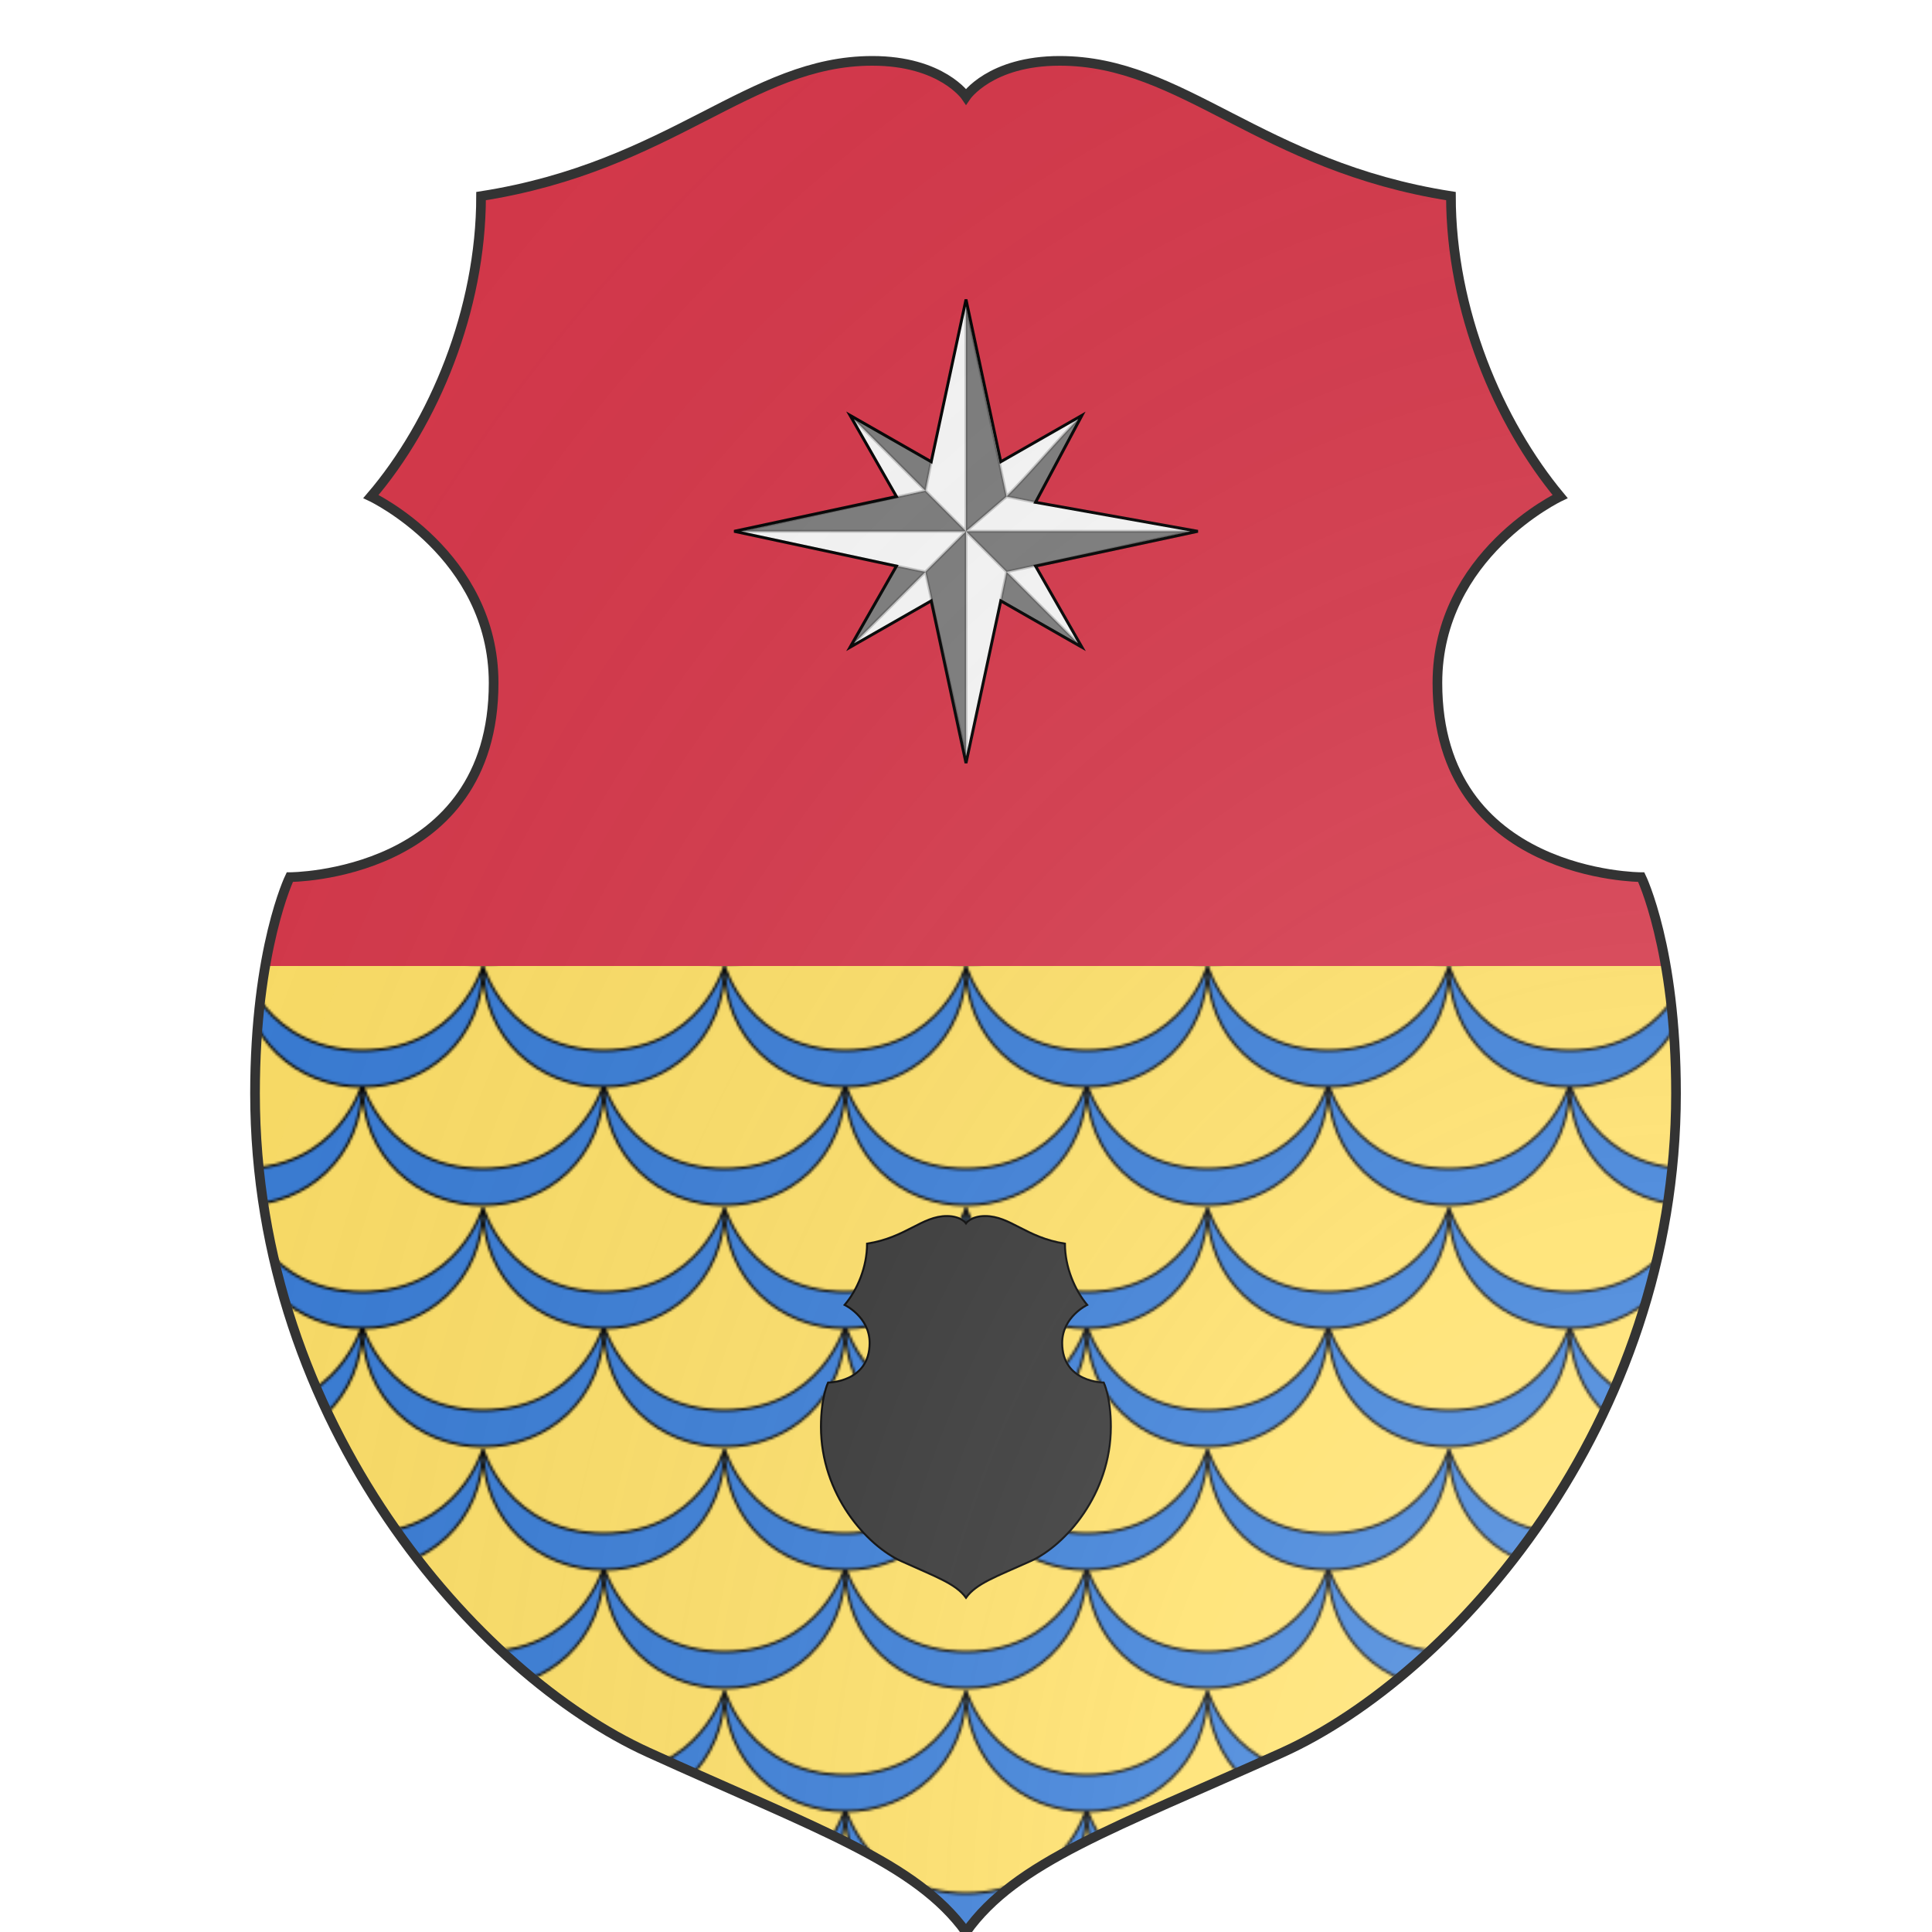 <svg id="coa978812671" width="500" height="500" viewBox="0 0 200 200" xmlns="http://www.w3.org/2000/svg" xmlns:x="http://www.w3.org/1999/xlink"><defs><clipPath id="polish_coa978812671"><path d="m 90.3,6.3 c -12.7,0 -20.7,10.9 -40.5,14 0,11.8 -4.9,23.5 -11.4,31.1 0,0 12.7,6 12.7,19.3 C 51.1,90.8 30,90.8 30,90.8 c 0,0 -3.6,7.4 -3.6,22.4 0,34.3 23.1,60.2 40.7,68.2 17.6,8 27.7,11.4 32.9,18.6 5.2,-7.3 15.3,-10.7 32.8,-18.6 17.6,-8 40.7,-33.9 40.7,-68.2 0,-15 -3.6,-22.4 -3.6,-22.4 0,0 -21.1,0 -21.1,-20.1 0,-13.3 12.7,-19.3 12.7,-19.3 C 155.1,43.7 150.2,32.1 150.2,20.3 130.4,17.2 122.5,6.3 109.7,6.3 102.5,6.3 100,10 100,10 c 0,0 -2.5,-3.7 -9.7,-3.7 z"/></clipPath><clipPath id="divisionClip_coa978812671"><rect x="0" y="100" width="200" height="100"/></clipPath><g id="compassRose_coa978812671" stroke-width=".5"><path d="M100 60l6 28 14-8-8 15 28 5-28 6 8 14-14-8-6 28-6-28-14 8 8-14-28-6 28-6-8-14 14 8z"/><path fill="#000" stroke="#000" fill-opacity=".5" stroke-opacity=".2" d="M100 61v39l7-6 5 1c2.7-5 5.3-10 8-15-4.3 4.3-8.7 9.7-13 14-2.3-10.7-4.7-22.3-7-33zm0 39l7 7c10.7-2.3 21.3-4.7 32-7zm0 0l-7 7c2.3 10.7 4.7 21.3 7 32zm0 0l-7-7-32 7zm-7-7l1-5-14-8zm0 14c-1.7-.3-3.3-.7-5-1-2.7 4.7-5.3 9.3-8 14l13-13zm14 0c-.3 1.7-.7 3.3-1 5 4.7 2.7 9.3 5.3 14 8z"/></g><g id="inescutcheon_coa978812671"><path transform="translate(66 66) scale(.34)" d="m 90.3,6.3 c -12.7,0 -20.7,10.9 -40.5,14 0,11.8 -4.9,23.5 -11.4,31.1 0,0 12.7,6 12.7,19.3 C 51.1,90.8 30,90.8 30,90.8 c 0,0 -3.6,7.4 -3.6,22.4 0,34.3 23.1,60.2 40.7,68.2 17.6,8 27.7,11.4 32.9,18.6 5.2,-7.3 15.3,-10.7 32.8,-18.6 17.6,-8 40.7,-33.9 40.7,-68.2 0,-15 -3.6,-22.4 -3.6,-22.4 0,0 -21.1,0 -21.1,-20.1 0,-13.3 12.7,-19.3 12.7,-19.3 C 155.1,43.7 150.2,32.1 150.2,20.3 130.4,17.2 122.5,6.3 109.7,6.3 102.5,6.3 100,10 100,10 c 0,0 -2.5,-3.7 -9.7,-3.7 z"/></g><pattern id="scaly-or-azure" width="0.125" height="0.125" viewBox="0 0 100 100" stroke="#000"><rect width="100" height="100" fill="#ffe066" stroke="none"/><path d="M 0,84 C -40,84 -50,49 -50,49 -50,79 -27,99 0,99 27,99 50,79 50,49 50,49 40,84 0,84 Z" fill="#377cd7"/><path d="M 100,84 C 60,84 50,49 50,49 c 0,30 23,50 50,50 27,0 50,-20 50,-50 0,0 -10,35 -50,35 z" fill="#377cd7"/><path d="M 50,35 C 10,35 0,0 0,0 0,30 23,50 50,50 77,50 100,30 100,0 100,0 90,35 50,35 Z" fill="#377cd7"/></pattern><radialGradient id="backlight" cx="100%" cy="100%" r="150%"><stop stop-color="#fff" stop-opacity=".3" offset="0"/><stop stop-color="#fff" stop-opacity=".15" offset=".25"/><stop stop-color="#000" stop-opacity="0" offset="1"/></radialGradient></defs><g clip-path="url(#polish_coa978812671)"><rect x="0" y="0" width="200" height="200" fill="#d7374a"/><g clip-path="url(#divisionClip_coa978812671)"><rect x="0" y="0" width="200" height="200" fill="url(#scaly-or-azure)"/></g><g fill="#fafafa" stroke="#000"><use x:href="#compassRose_coa978812671" transform="translate(40 -5) scale(0.6)"/></g><g fill="#333333" stroke="#000"><use x:href="#inescutcheon_coa978812671" transform="translate(40 85) scale(0.6)"/></g></g><path d="m 90.3,6.3 c -12.7,0 -20.7,10.9 -40.5,14 0,11.8 -4.9,23.5 -11.4,31.1 0,0 12.7,6 12.7,19.3 C 51.1,90.8 30,90.8 30,90.8 c 0,0 -3.6,7.4 -3.6,22.4 0,34.3 23.1,60.2 40.7,68.2 17.6,8 27.7,11.4 32.9,18.6 5.2,-7.3 15.3,-10.7 32.8,-18.6 17.6,-8 40.7,-33.9 40.7,-68.2 0,-15 -3.6,-22.4 -3.6,-22.4 0,0 -21.1,0 -21.1,-20.1 0,-13.3 12.7,-19.3 12.7,-19.3 C 155.1,43.7 150.2,32.1 150.2,20.3 130.4,17.2 122.5,6.3 109.7,6.3 102.5,6.3 100,10 100,10 c 0,0 -2.5,-3.7 -9.7,-3.7 z" fill="url(#backlight)" stroke="#333"/></svg>